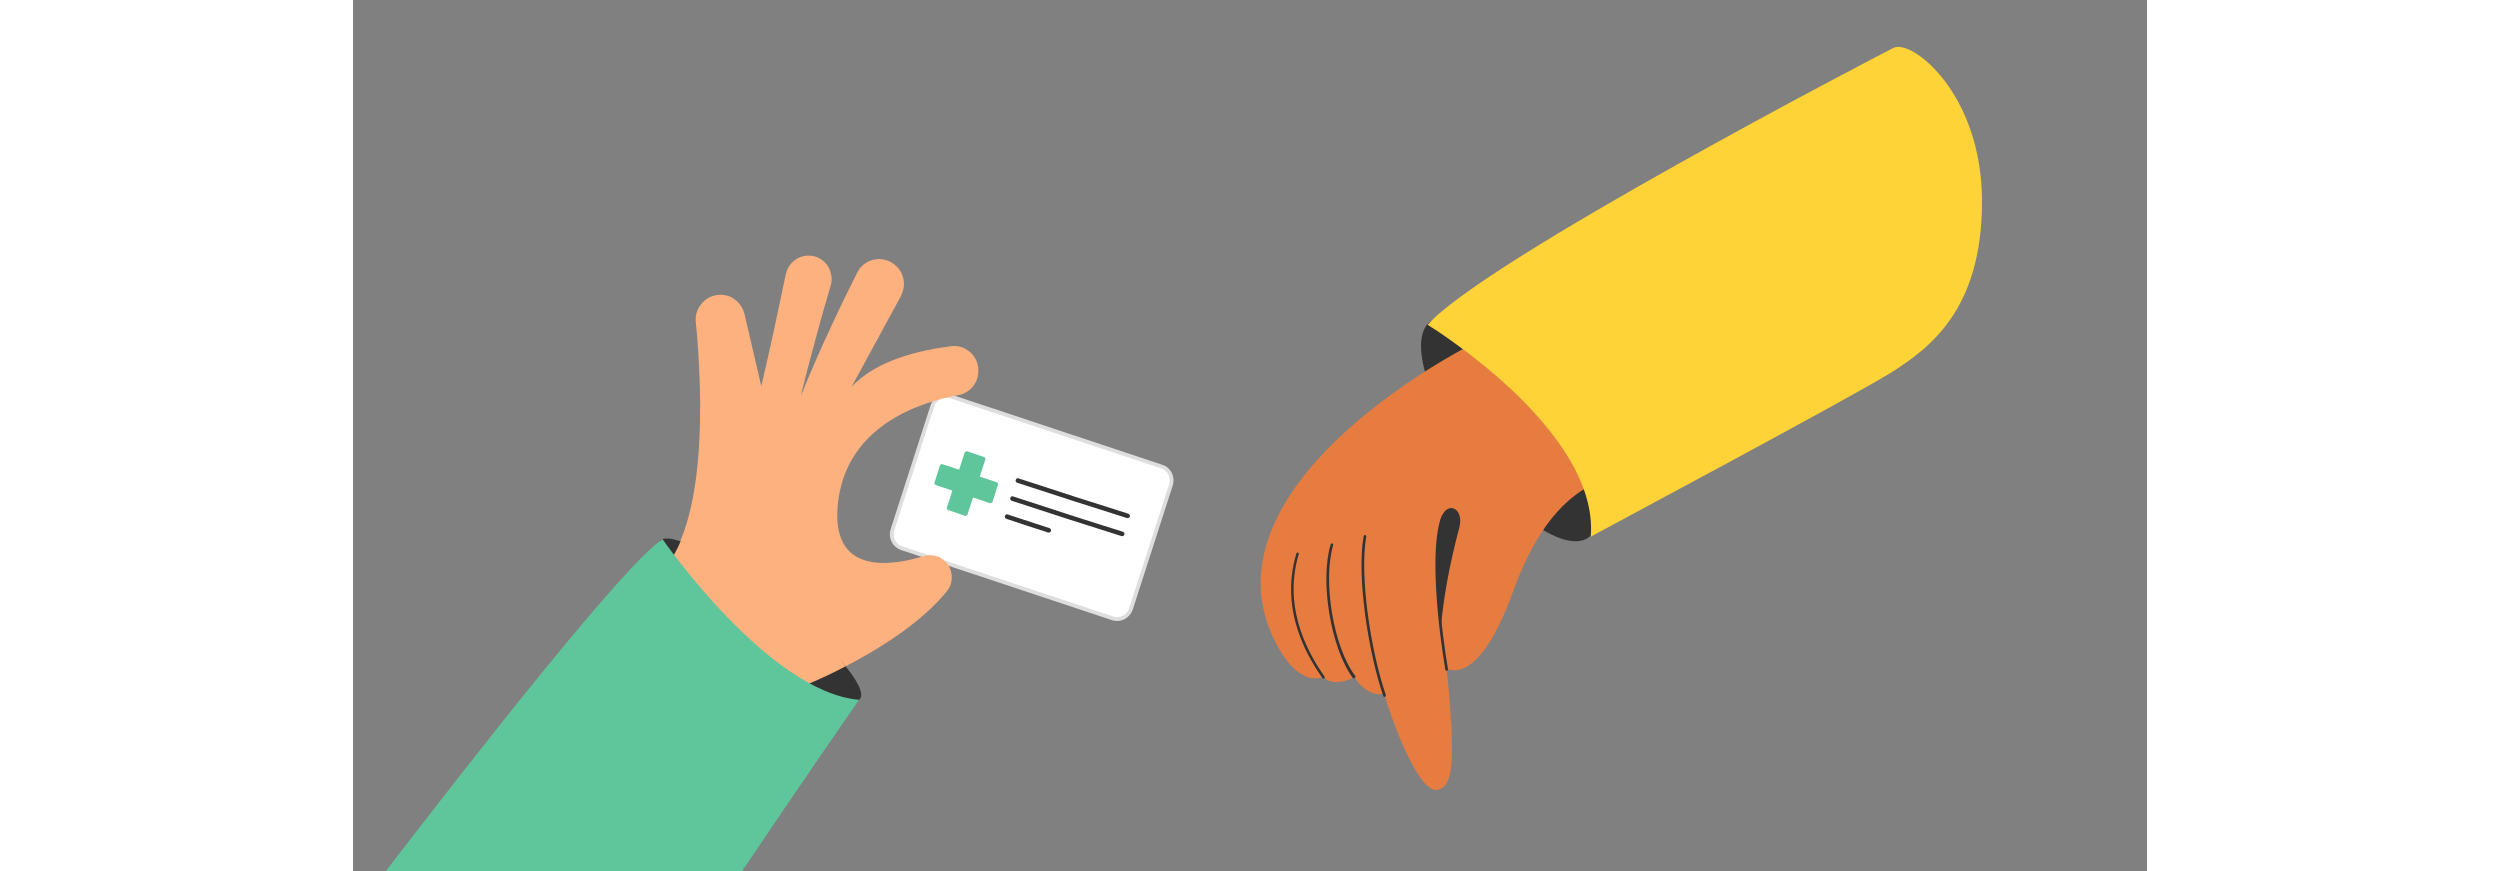 <svg xmlns="http://www.w3.org/2000/svg" id="Layer_1" x="0" y="0" version="1.1" viewBox="0 0 696 338" style="width:396px;height:138px;position:absolute;top:-338px;right:-130px;top:20px;pointer-events:none"><rect x="0" y="0" width="696" height="338" fill="#808080" stroke="none"/><style>.st0{fill:#333}.st5{fill:#fdb17f}.st6{fill:#5fc69b}</style>
<path d="M479.1 208.7c-8.9 5.8-29.7-8.4-46.5-31.7-16.8-23.3-23.1-46.8-14.2-52.6 8.9-5.8 29.7 8.4 46.5 31.7 16.8 23.3 23.1 46.8 14.2 52.6z" class="st0"></path>
<path d="M444.8 128.1c29.2 12.6 36.9 46.6 35.7 59.9-6.1 3.6-19.4 11-30.4 41.4-10.1 28-19.7 32.5-25.8 30.1 3.7 36.4 2.4 45.4-3.3 46.9-7.8 2.1-18.8-29.4-21-37.4-4.7 1.7-10.1-3.5-11.5-6.4-4.7 2.9-10.5 2.5-12-.1-6.2 2.8-12.5-3.2-16.1-8.9-33.2-53.4 41.7-105.3 84.4-125.5z" style="fill:#e67c40"></path>
<path d="M424.3 259.7c-2.6-15.1-6.4-47.4-1.4-59.4" style="fill:none;stroke:#333;stroke-width:1.042;stroke-linecap:round;stroke-linejoin:round"></path>
<path d="M429.2 204.7c-4.1 15.4-6.3 28.5-7.2 39.4-2.1-10.3-1.7-35.2-.2-42 2-8.4 9.5-5.3 7.4 2.6zM376.5 263.3c-.2 0-.3-.1-.4-.2-4.7-6.9-17-25.3-10.1-48.4.1-.3.4-.4.6-.3.3.1.4.4.3.6-6.7 22.6 5.4 40.7 10 47.5.2.2.1.6-.1.7-.1.1-.2.1-.3.1zM388.3 263.2c-.2 0-.3-.1-.4-.2-8.5-11.4-12.9-37.5-8.6-51.8.1-.3.4-.4.6-.4.3.1.4.4.4.6-4.2 14 .1 39.7 8.5 50.8.2.2.1.6-.1.7-.2.3-.3.3-.4.3zM400.2 270.4c-.2 0-.4-.1-.5-.4-5.8-16.9-10.4-46.5-7.6-62 .1-.3.3-.5.6-.4.3.1.5.3.4.6-2.7 15.3 1.8 44.7 7.6 61.4.1.3-.1.6-.3.7-.1.1-.2.1-.2.1z" class="st0"></path>
<path d="M596.8 144.5c14.8-9.4 35.2-24.3 35.2-66.3s-27.4-63.3-34.4-59.6C590.5 22.2 439.1 101 416.9 126c0 0 66.7 40.7 63.3 82.2 0-.1 101.8-54.4 116.6-63.7z" style="fill:#fed337"></path><path d="m313.7 181-81.8-27.2c-3-1-6.1.7-7.1 3.6l-15.5 48.1c-1 3 .6 6.2 3.6 7.2l81.8 27.2c3 1 6.1-.7 7.1-3.6l15.5-48.1c1-3-.6-6.3-3.6-7.2z" style="fill:#fff;stroke:#dedede;stroke-width:1.479"></path>
<path d="M174.2 266.3s38.2-14.8 56.2-36.9c1.2-1.4 1.8-3.2 1.9-5 .1-1.8-.4-3.7-1.4-5.2-1-1.5-2.4-2.7-4.1-3.3-1.7-.6-3.5-.7-5.2-.2-11.8 3.7-37.4 8.4-33.3-21.8 4-29.5 32.8-38.1 46.6-40.6 2.1-.4 4-1.5 5.4-3.1 1.4-1.6 2.2-3.7 2.3-5.8v-.3c.1-1.4-.2-2.7-.7-4-.5-1.3-1.3-2.4-2.3-3.3-1-.9-2.2-1.6-3.4-2.1-1.3-.4-2.6-.6-4-.4-11.4 1.4-29 5.2-38.8 15.8l19.1-35.1c.6-1.2 1-2.4 1.2-3.8.1-1.3 0-2.7-.4-3.9-.4-1.3-1-2.4-1.9-3.4-.9-1-1.9-1.8-3.1-2.4-2.3-1.1-4.9-1.3-7.2-.5-2.4.8-4.4 2.5-5.5 4.8-5.2 10.3-14.1 28.6-21.9 47.9 0 0 5-20.7 11.6-42.8.4-1.2.5-2.5.3-3.8-.2-1.3-.6-2.5-1.2-3.6-.7-1.1-1.5-2-2.6-2.8-1-.7-2.2-1.2-3.5-1.4-2.3-.4-4.7.1-6.6 1.4-1.9 1.3-3.3 3.4-3.8 5.7-2 9.7-5.5 26.4-9.5 43.4l-6.5-27.9c-.6-2.4-2-4.5-4-5.9s-4.5-1.9-6.9-1.5c-2.4.4-4.6 1.7-6.1 3.7s-2.2 4.4-1.9 6.9c2.3 23.4 5.9 84.8-17.7 100.1l58.9 41.1z" class="st5"></path>
<path d="M196.7 271.1c3.3-4.3-11.4-21.5-32.8-38.4s-41.5-27.1-44.8-22.8 11.4 21.5 32.8 38.4c21.5 16.9 41.5 27.1 44.8 22.8z" class="st0"></path><path d="m244.8 177.3-6.5-2.2c-.4-.1-.8.1-1 .5l-6.9 21.3c-.1.4.1.8.5 1l6.5 2.2c.4.1.8-.1 1-.5l6.9-21.3c.1-.4-.1-.9-.5-1z" class="st6"></path><path d="m249.7 187.1-21-7c-.4-.1-.8.1-1 .5l-2.1 6.6c-.1.4.1.8.5 1l21 7c.4.1.8-.1 1-.5l2.1-6.6c.1-.4-.1-.9-.5-1z" class="st6"></path><path d="M127.1 210c-1.3 3.2-3 6.2-5.1 8.9 5.2 7.6 16.2 18.6 29.9 29.4 7.8 6.3 16.1 11.9 24.8 17 2.9-1.2 8.2-3.5 14.4-6.8-5.8-7.3-12.5-22.1-24.2-31.3-14.4-11.5-31.3-14.3-39.8-17.2z" class="st5"></path><path d="M257.4 187.1c-.2-.1-.3-.3-.3-.5-.1-.2 0-.4.1-.6.1-.2.2-.3.4-.4.2-.1.4-.1.6 0 16.2 5.3 29.8 9.7 42.6 13.7.1 0 .2.1.3.2.1.1.2.2.2.3s.1.2.1.3v.3c0 .1-.1.2-.2.3-.1.1-.2.2-.3.2-.1.1-.2.1-.3.1h-.3c-12.8-4-26.3-8.4-42.6-13.7-.2-.1-.3-.1-.3-.2zM255.3 194.1c-.2-.1-.3-.3-.3-.5-.1-.2 0-.4.1-.6.1-.2.2-.3.4-.4.2-.1.4-.1.6 0 16.2 5.3 29.7 9.7 42.6 13.7.1 0 .2.1.3.2.1.1.2.2.2.3.1.1.1.2.1.3v.3c0 .1-.1.2-.2.3-.1.1-.2.2-.3.2-.1.1-.2.1-.3.1h-.3c-12.8-4-26.4-8.4-42.6-13.7-.2-.1-.2-.1-.3-.2zM253.2 201.1c-.2-.1-.3-.3-.3-.5-.1-.2 0-.4.1-.6.1-.2.2-.3.4-.4s.4-.1.6 0c5.4 1.8 10.8 3.5 16.2 5.3.2.1.4.2.5.4.1.2.1.4.1.7-.1.2-.2.4-.4.5-.2.1-.4.1-.7.1-5.4-1.7-10.8-3.5-16.2-5.3-.1-.1-.2-.1-.3-.2z" class="st0"></path>
<path d="M150.9 338c24-35.6 45.4-66.5 45.4-66.5-35.3-3.1-76.2-62.3-76.2-62.3-14.5 9.1-76 87.9-107.4 128.8h138.2z" class="st6"></path>
</svg>